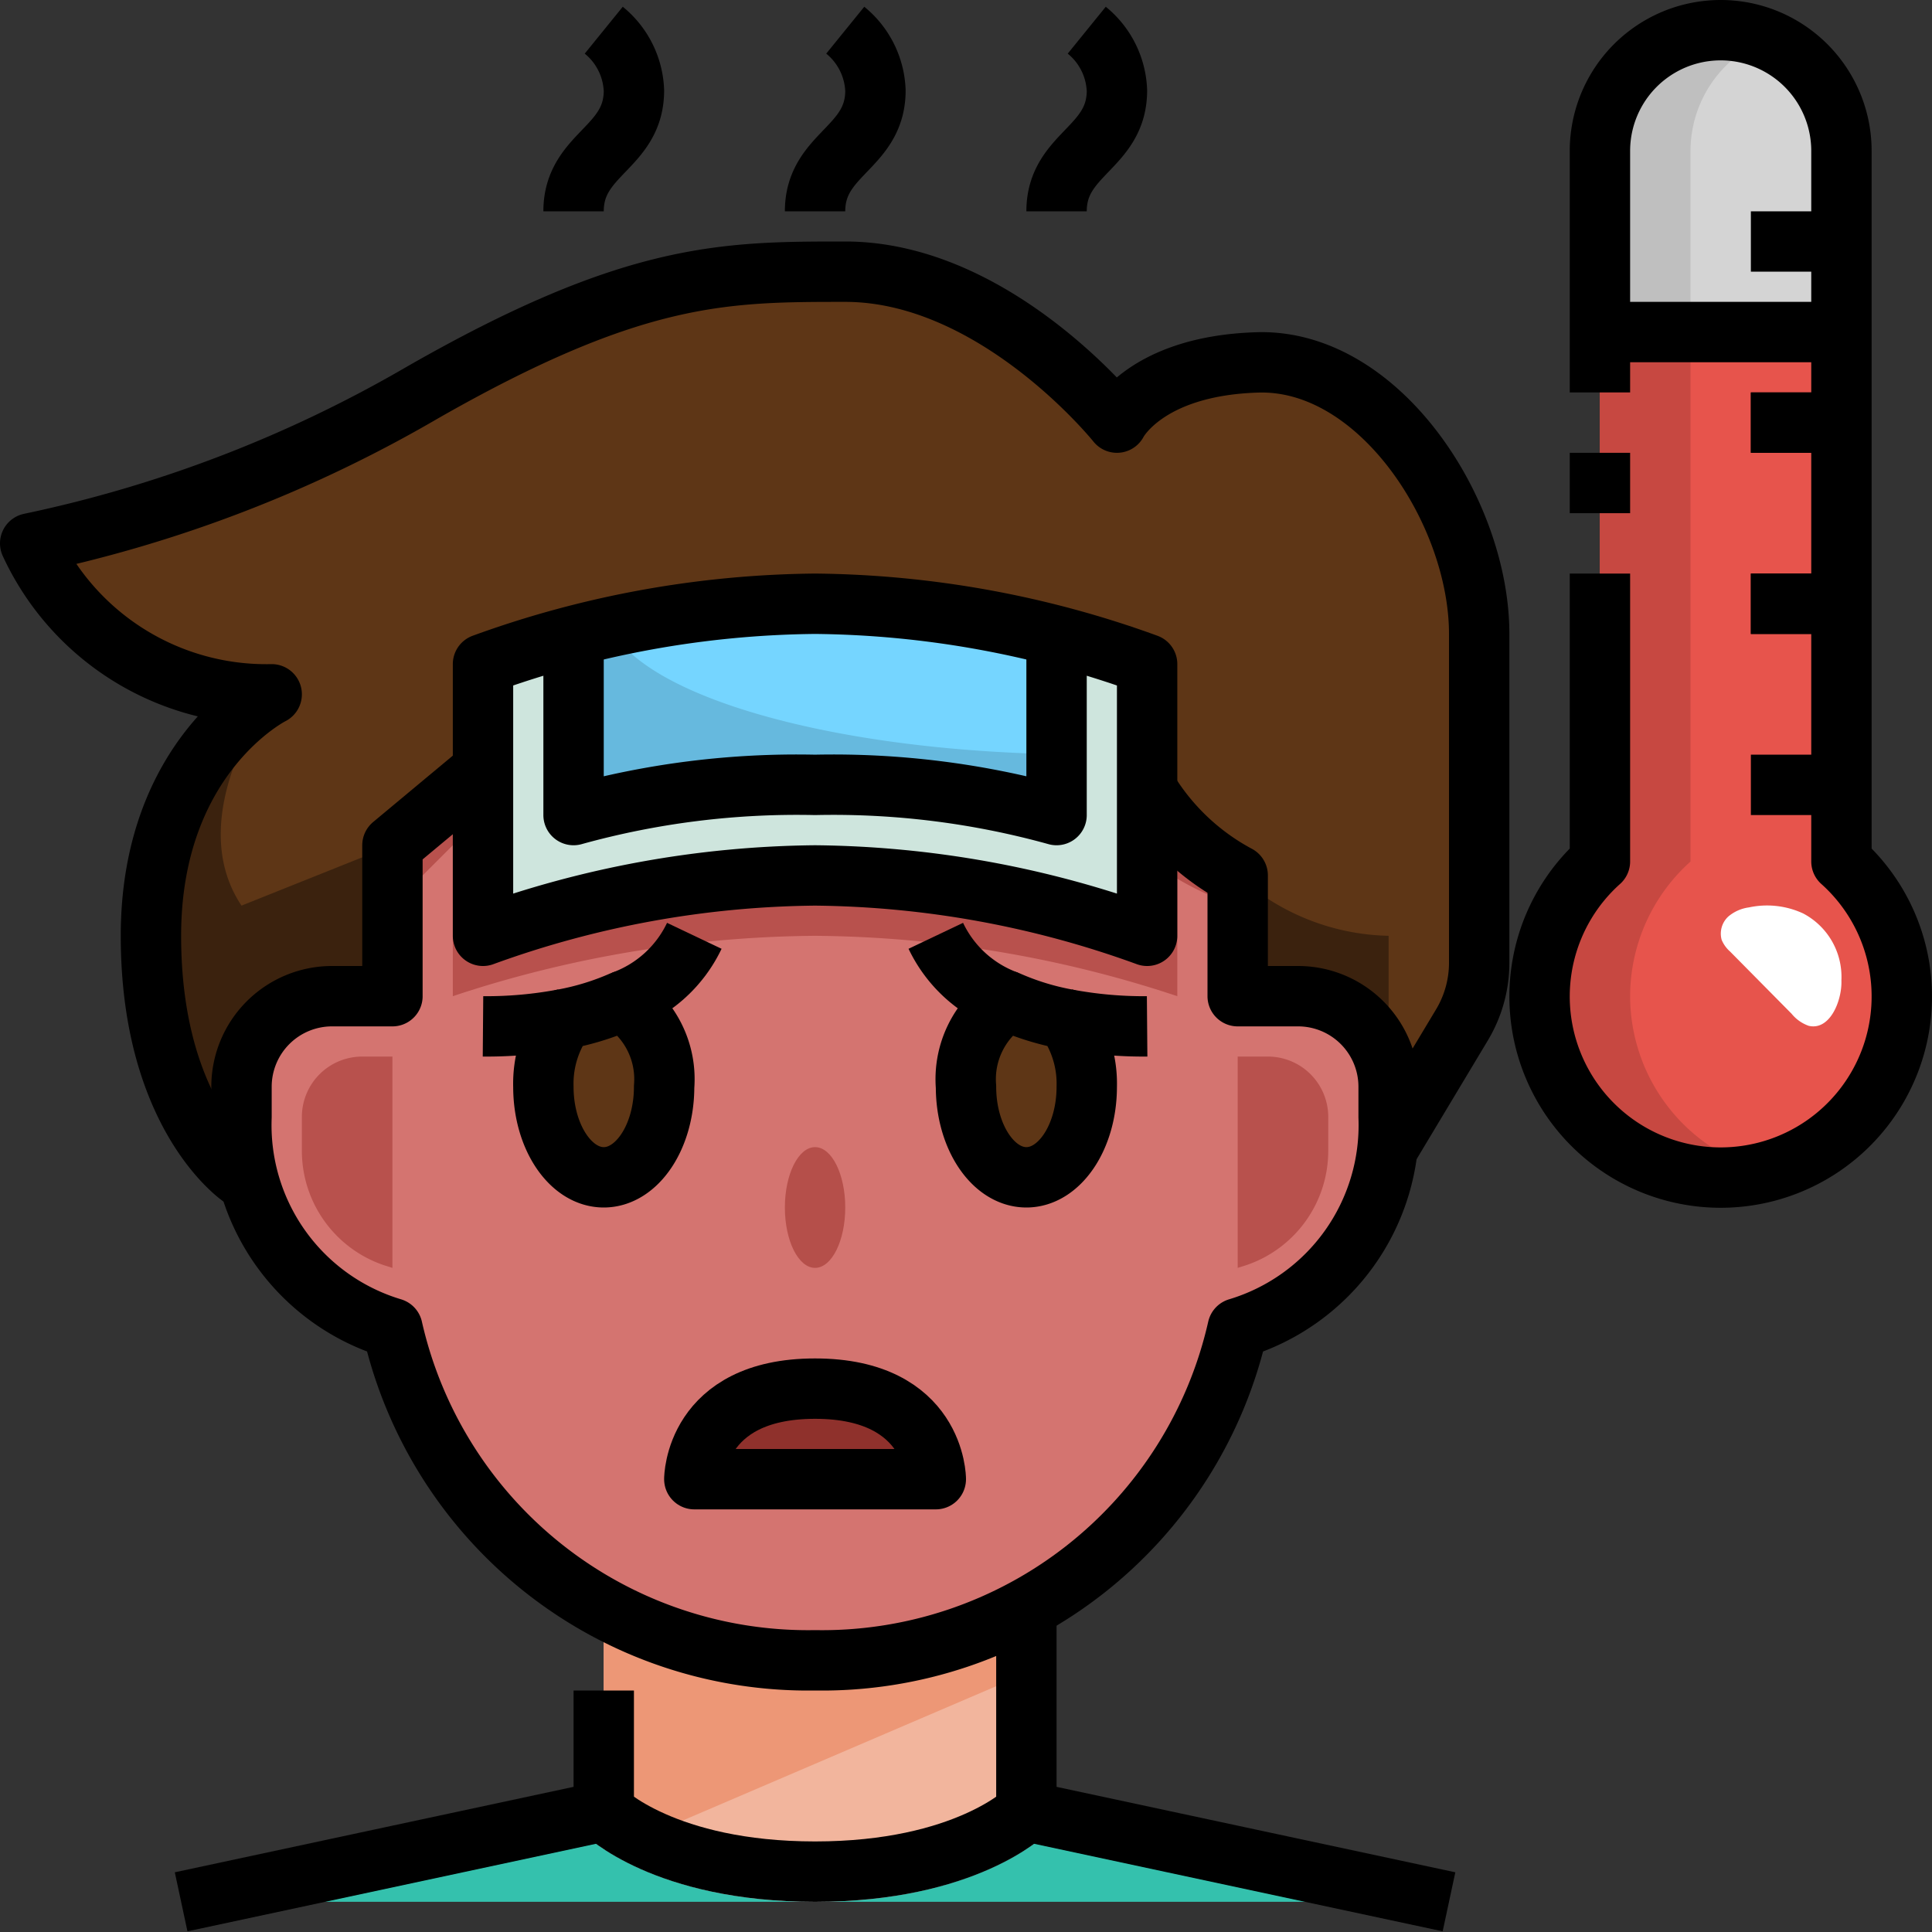 <?xml version="1.0"?><svg viewBox="0 0 64 64" xmlns="http://www.w3.org/2000/svg"><rect x="0" y="0" width="64" height="64" fill="#333333" stroke="none"/><title/><g data-name="07-Fever" id="_07-Fever"><path d="M48,63H6l14-3s2,2,7,2,7-2,7-2Z" style="fill:#34c1ad"/><path d="M31,49H23s0-3,4-3S31,49,31,49Z" style="fill:#8f312c"/><path d="M8,37a7.87,7.87,0,0,0,.24,1.94L8,39s-3-2-3-8,4-8,4-8a8.613,8.613,0,0,1-8-5,43.557,43.557,0,0,0,13-5c7-4,10-4,14-4,5,0,9,5,9,5s.94-1.89,4.66-2c4.03-.11,7.34,4.96,7.34,9V31.89a4.018,4.018,0,0,1-.57,2.06L46,38l-.06-.01A8.1,8.1,0,0,0,46,37V36a3,3,0,0,0-3-3H41V29a7.7,7.7,0,0,1-3-2.85V22a27.484,27.484,0,0,0-3-.94A32.651,32.651,0,0,0,27,20a32.651,32.651,0,0,0-8,1.06A27.484,27.484,0,0,0,16,22v3.5L13,28v5H11a3,3,0,0,0-3,3Z" style="fill:#5e3616"/><path d="M27,29a33.008,33.008,0,0,1,11,2V26.15A7.7,7.7,0,0,0,41,29v4h2a3,3,0,0,1,3,3v1a8.1,8.1,0,0,1-.06.99A6.887,6.887,0,0,1,41,44a13.626,13.626,0,0,1-7,9.25,14.875,14.875,0,0,1-14,0A13.626,13.626,0,0,1,13,44a6.72,6.72,0,0,1-4.76-5.06A7.87,7.87,0,0,1,8,37V36a3,3,0,0,1,3-3h2V28l3-2.5V31A33.008,33.008,0,0,1,27,29ZM23,49h8s0-3-4-3S23,49,23,49Z" style="fill:#d47470"/><path d="M34,53.25V60s-2,2-7,2-7-2-7-2V53.25a14.875,14.875,0,0,0,14,0Z" style="fill:#f2b59d"/><path d="M34,53.25a14.875,14.875,0,0,1-14,0V60a5.44,5.44,0,0,0,1.328.859L34,55.429Z" style="fill:#ed9776"/><path d="M41,29c-4-2-5-8-5-8a7.458,7.458,0,0,1-6,5l.99-3.98a19.608,19.608,0,0,1-8,6.23A11.365,11.365,0,0,1,19,29V23l-6,5v5H41Z" style="fill:#d47470"/><path d="M9,23s-4,2-4,8,3,8,3,8l.24-.06A7.87,7.87,0,0,1,8,37V36a3,3,0,0,1,3-3h2V28L8,30C6,27,9,23,9,23Z" style="fill:#3b220e"/><path d="M41,29v4h2a3,3,0,0,1,3,3V31A7.651,7.651,0,0,1,41,29Z" style="fill:#3b220e"/><path d="M32,36a3.105,3.105,0,0,1,1.38-2.84,8.742,8.742,0,0,0,1.94.6A3.684,3.684,0,0,1,36,36c0,1.66-.9,3-2,3S32,37.66,32,36Z" style="fill:#5e3616"/><path d="M20.62,33.16A3.105,3.105,0,0,1,22,36c0,1.66-.9,3-2,3s-2-1.34-2-3a3.684,3.684,0,0,1,.68-2.24A8.742,8.742,0,0,0,20.62,33.16Z" style="fill:#5e3616"/><path d="M41,42V35h1a2,2,0,0,1,2,2v1.117a4,4,0,0,1-2.735,3.8Z" style="fill:#b8514d"/><path d="M13,42V35H12a2,2,0,0,0-2,2v1.117a4,4,0,0,0,2.735,3.8Z" style="fill:#b8514d"/><ellipse cx="27" cy="40" rx="1" ry="2" style="fill:#b54f4a"/><path d="M39,27.442a9.4,9.4,0,0,1-1-1.292V31a33.008,33.008,0,0,0-11-2,33.008,33.008,0,0,0-11,2V25.5l-1,.833L13,28v2l2-2v5a38.863,38.863,0,0,1,12-2,38.863,38.863,0,0,1,12,2V29.108A9.289,9.289,0,0,0,41,30V29A6.836,6.836,0,0,1,39,27.442Z" style="fill:#b8514d"/><path d="M38,31a33.008,33.008,0,0,0-11-2,33.008,33.008,0,0,0-11,2V22a27.484,27.484,0,0,1,3-.94V27a27.673,27.673,0,0,1,8-1,27.673,27.673,0,0,1,8,1V21.06A27.484,27.484,0,0,1,38,22v9Z" style="fill:#cee5dd"/><path d="M35,21.06V27a27.673,27.673,0,0,0-8-1,27.673,27.673,0,0,0-8,1V21.06A32.651,32.651,0,0,1,27,20,32.651,32.651,0,0,1,35,21.06Z" style="fill:#66b9de"/><path d="M35,24.984V21.06A32.651,32.651,0,0,0,27,20a31.887,31.887,0,0,0-6.789.774C21.352,23.067,27.457,24.838,35,24.984Z" style="fill:#75d5ff"/><path d="M61,8v3H53V5a4,4,0,0,1,8,0Z" style="fill:#d4d4d4"/><path d="M61,28.54a6,6,0,1,1-8,0V11h8V28.54Z" style="fill:#e7544c"/><path d="M56,5a4,4,0,0,1,2.5-3.7A3.992,3.992,0,0,0,53,5v6h3Z" style="fill:#bfbfbf"/><path d="M54,33a6,6,0,0,1,2-4.46V11H53V28.54A5.986,5.986,0,0,0,58.5,38.8,6,6,0,0,1,54,33Z" style="fill:#c74841"/><path d="M59.917,33.982c.712.165,1.109-.858,1.082-1.509a2.374,2.374,0,0,0-1.268-2.214,2.843,2.843,0,0,0-1.794-.2,1.32,1.32,0,0,0-.69.307.772.772,0,0,0-.215.767,1.055,1.055,0,0,0,.279.388l2.037,2.06A1.274,1.274,0,0,0,59.917,33.982Z" style="fill:#fff"/><path d="M34.959,60.206,34,60s-2,2-7,2-7-2-7-2l-.96.206a.975.975,0,0,0,.253.5C19.387,60.8,21.647,63,27,63s7.613-2.2,7.707-2.293A.966.966,0,0,0,34.959,60.206Z" style="fill:#e3e3e3"/><line style="fill:none;stroke:#000;stroke-linejoin:round;stroke-width:2px" x1="53" x2="61" y1="11" y2="11"/><line style="fill:none;stroke:#000;stroke-linejoin:round;stroke-width:2px" x1="61" x2="58" y1="26" y2="26"/><line style="fill:none;stroke:#000;stroke-linejoin:round;stroke-width:2px" x1="61" x2="58" y1="20" y2="20"/><line style="fill:none;stroke:#000;stroke-linejoin:round;stroke-width:2px" x1="61" x2="58" y1="20" y2="20"/><line style="fill:none;stroke:#000;stroke-linejoin:round;stroke-width:2px" x1="61" x2="58" y1="14" y2="14"/><line style="fill:none;stroke:#000;stroke-linejoin:round;stroke-width:2px" x1="61" x2="58" y1="14" y2="14"/><line style="fill:none;stroke:#000;stroke-linejoin:round;stroke-width:2px" x1="61" x2="58" y1="8" y2="8"/><path d="M23,49s0-3,4-3,4,3,4,3Z" style="fill:none;stroke:#000;stroke-linejoin:round;stroke-width:2px"/><polyline points="20 56 20 60 6 63" style="fill:none;stroke:#000;stroke-linejoin:round;stroke-width:2px"/><polyline points="48 63 34 60 34 53" style="fill:none;stroke:#000;stroke-linejoin:round;stroke-width:2px"/><path d="M20,60s2,2,7,2,7-2,7-2" style="fill:none;stroke:#000;stroke-linejoin:round;stroke-width:2px"/><path d="M16,25.5,13,28v5H11a3,3,0,0,0-3,3v1a7.023,7.023,0,0,0,5,7A14.118,14.118,0,0,0,27,55,14.118,14.118,0,0,0,41,44a7.023,7.023,0,0,0,5-7V36a3,3,0,0,0-3-3H41V29a7.8,7.8,0,0,1-3-2.845" style="fill:none;stroke:#000;stroke-linejoin:round;stroke-width:2px"/><path d="M8,39s-3-2-3-8,4-8,4-8a8.613,8.613,0,0,1-8-5,43.557,43.557,0,0,0,13-5c7-4,10-4,14-4,5,0,9,5,9,5s.943-1.885,4.658-1.995C45.7,11.886,49,16.962,49,21V31.892a4,4,0,0,1-.57,2.058L46,38" style="fill:none;stroke:#000;stroke-linejoin:round;stroke-width:2px"/><path d="M28,1a2.708,2.708,0,0,1,1,2c0,1.916-2,2.083-2,4" style="fill:none;stroke:#000;stroke-linejoin:round;stroke-width:2px"/><path d="M36,1a2.708,2.708,0,0,1,1,2c0,1.916-2,2.083-2,4" style="fill:none;stroke:#000;stroke-linejoin:round;stroke-width:2px"/><path d="M20,1a2.708,2.708,0,0,1,1,2c0,1.916-2,2.083-2,4" style="fill:none;stroke:#000;stroke-linejoin:round;stroke-width:2px"/><path d="M38,34a13.8,13.8,0,0,1-2.68-.24" style="fill:none;stroke:#000;stroke-linejoin:round;stroke-width:2px"/><path d="M31,31a4.229,4.229,0,0,0,2.38,2.16" style="fill:none;stroke:#000;stroke-linejoin:round;stroke-width:2px"/><path d="M36,36c0,1.66-.9,3-2,3s-2-1.34-2-3a3.105,3.105,0,0,1,1.38-2.84,8.742,8.742,0,0,0,1.94.6A3.684,3.684,0,0,1,36,36Z" style="fill:none;stroke:#000;stroke-linejoin:round;stroke-width:2px"/><path d="M18.68,33.76A13.8,13.8,0,0,1,16,34" style="fill:none;stroke:#000;stroke-linejoin:round;stroke-width:2px"/><path d="M20.62,33.16A4.229,4.229,0,0,0,23,31" style="fill:none;stroke:#000;stroke-linejoin:round;stroke-width:2px"/><path d="M22,36c0,1.66-.9,3-2,3s-2-1.34-2-3a3.684,3.684,0,0,1,.68-2.24,8.742,8.742,0,0,0,1.94-.6A3.105,3.105,0,0,1,22,36Z" style="fill:none;stroke:#000;stroke-linejoin:round;stroke-width:2px"/><path d="M27,29a33.008,33.008,0,0,1,11,2V22a33.008,33.008,0,0,0-11-2,33.008,33.008,0,0,0-11,2v9A33.008,33.008,0,0,1,27,29Z" style="fill:none;stroke:#000;stroke-linejoin:round;stroke-width:2px"/><path d="M19,21v6a27.673,27.673,0,0,1,8-1,27.673,27.673,0,0,1,8,1V21" style="fill:none;stroke:#000;stroke-linejoin:round;stroke-width:2px"/><path d="M53,19v9.537a6,6,0,1,0,8,0V5a4,4,0,0,0-8,0v8" style="fill:none;stroke:#000;stroke-linejoin:round;stroke-width:2px"/><line style="fill:none;stroke:#000;stroke-linejoin:round;stroke-width:2px" x1="53" x2="53" y1="15" y2="17"/></g></svg>